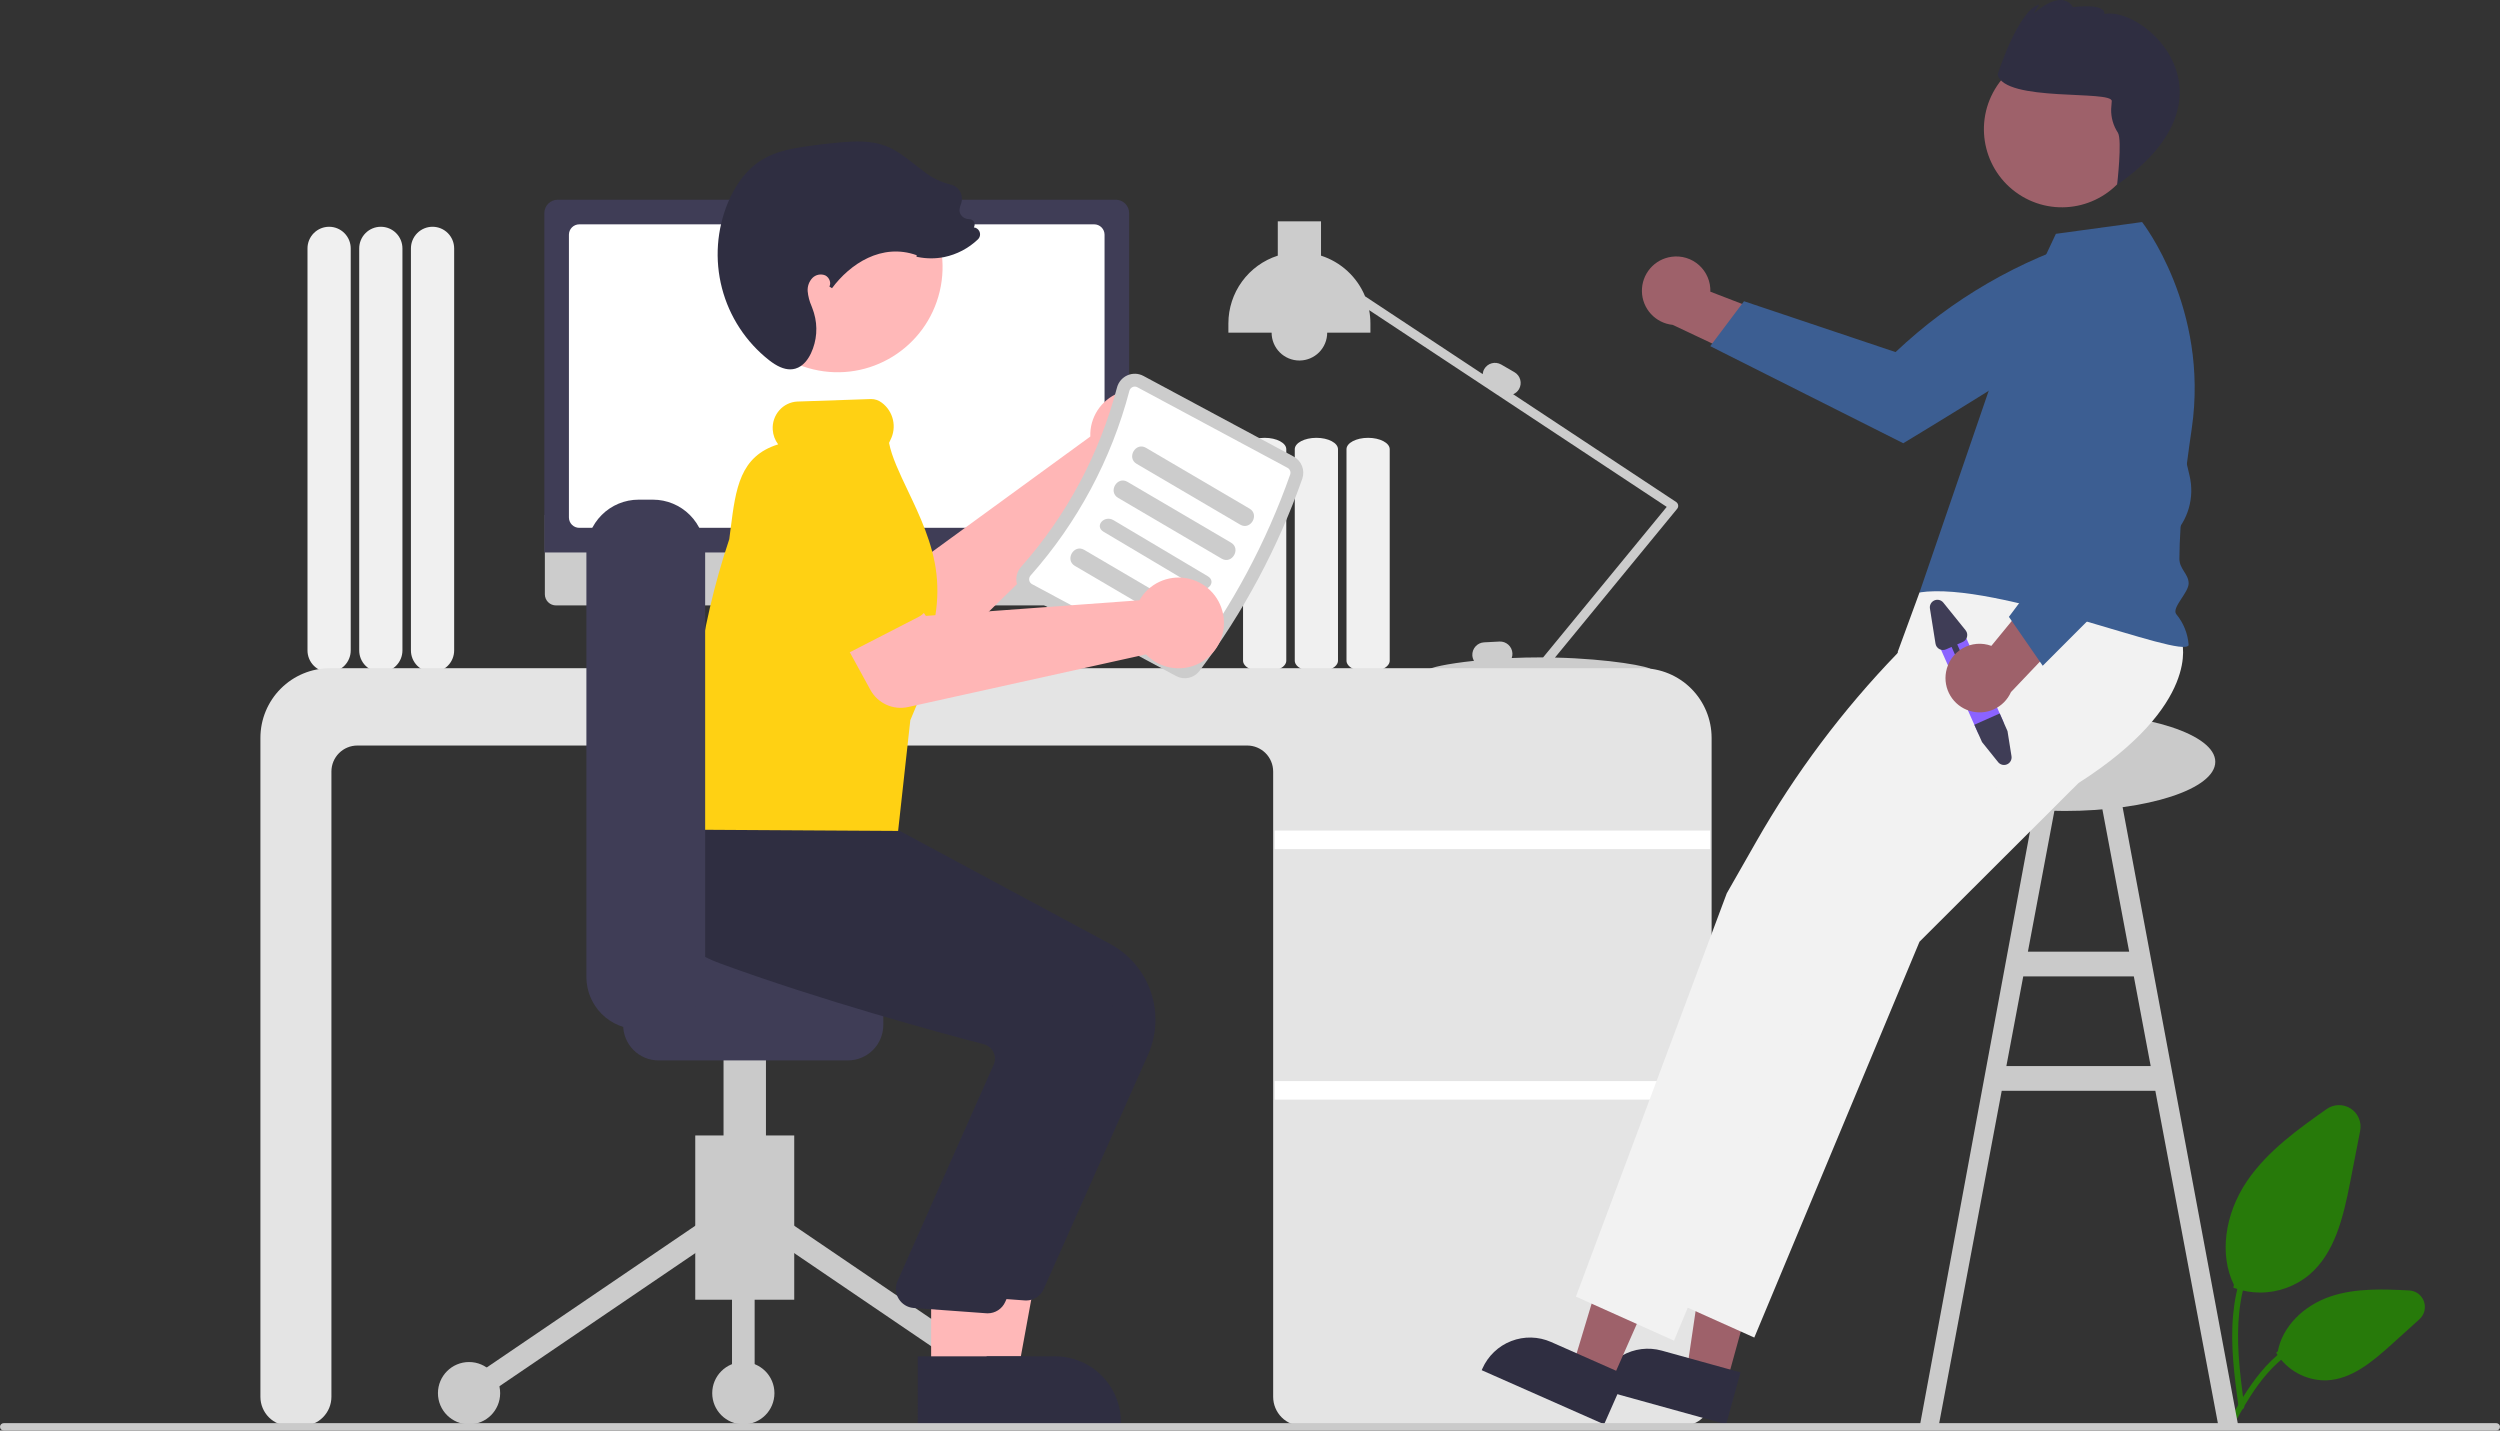<svg viewBox="0 0 367 210" fill="none" xmlns="http://www.w3.org/2000/svg">
  <rect x="0" y="0" width="367" height="210" fill="#333333" stroke="none"/>
  <g clip-path="url(#clip0_165_178)">
  <path d="M60.325 95.484V36.467C60.325 35.624 60.659 34.816 61.254 34.22C61.849 33.624 62.656 33.289 63.497 33.289C64.339 33.289 65.146 33.624 65.741 34.22C66.336 34.816 66.67 35.624 66.67 36.467V95.484C66.67 96.327 66.336 97.135 65.741 97.731C65.146 98.327 64.339 98.662 63.497 98.662C62.656 98.662 61.849 98.327 61.254 97.731C60.659 97.135 60.325 96.327 60.325 95.484Z" fill="#F0F0F0"/>
  <path d="M52.732 95.484V36.467C52.732 35.624 53.066 34.816 53.661 34.22C54.257 33.624 55.064 33.289 55.905 33.289C56.747 33.289 57.554 33.624 58.149 34.22C58.744 34.816 59.078 35.624 59.078 36.467V95.484C59.078 96.327 58.744 97.135 58.149 97.731C57.554 98.327 56.747 98.662 55.905 98.662C55.064 98.662 54.257 98.327 53.661 97.731C53.066 97.135 52.732 96.327 52.732 95.484Z" fill="#F0F0F0"/>
  <path d="M45.14 95.484V36.467C45.14 35.624 45.474 34.816 46.069 34.22C46.664 33.624 47.471 33.289 48.313 33.289C49.154 33.289 49.961 33.624 50.556 34.22C51.151 34.816 51.486 35.624 51.486 36.467V95.484C51.486 96.327 51.151 97.135 50.556 97.731C49.961 98.327 49.154 98.662 48.313 98.662C47.471 98.662 46.664 98.327 46.069 97.731C45.474 97.135 45.14 96.327 45.14 95.484Z" fill="#F0F0F0"/>
  <path d="M331.789 189.746C330.511 189.747 329.242 189.527 328.04 189.095L327.854 189.028L327.94 188.617C325.786 184.258 326.539 178.287 329.867 173.378C332.894 168.915 337.496 165.67 341.555 162.807C342.071 162.444 342.683 162.244 343.312 162.232C343.942 162.219 344.561 162.396 345.09 162.739C345.619 163.083 346.033 163.576 346.279 164.157C346.526 164.738 346.593 165.379 346.472 165.998L345.021 173.459C343.973 178.841 342.726 183.935 339.03 187.111C336.999 188.813 334.436 189.746 331.789 189.746Z" fill="#277A0A"/>
  <path d="M341.296 202.638C339.89 202.63 338.508 202.27 337.276 201.591C336.044 200.912 335.001 199.935 334.242 198.75L334.137 198.586L334.388 198.364C335.037 194.815 338.092 191.652 342.194 190.292C345.923 189.056 350.038 189.258 353.667 189.436C354.147 189.459 354.608 189.625 354.994 189.911C355.38 190.198 355.672 190.593 355.833 191.046C355.994 191.498 356.018 191.989 355.9 192.455C355.783 192.922 355.53 193.342 355.173 193.665L351.09 197.356C348.123 200.038 345.164 202.459 341.595 202.632C341.495 202.636 341.396 202.638 341.296 202.638Z" fill="#277A0A"/>
  <path d="M328.625 206.584C328.023 202.087 327.403 197.533 327.825 192.988C328.201 188.951 329.404 185.009 331.852 181.776C333.146 180.069 334.728 178.602 336.526 177.44C336.993 177.138 337.423 177.896 336.958 178.197C333.841 180.224 331.443 183.186 330.108 186.659C328.617 190.543 328.377 194.777 328.634 198.902C328.79 201.397 329.119 203.876 329.451 206.351C329.478 206.462 329.462 206.579 329.407 206.679C329.351 206.779 329.26 206.854 329.152 206.89C329.097 206.905 329.04 206.908 328.984 206.901C328.928 206.894 328.874 206.875 328.825 206.847C328.776 206.818 328.734 206.78 328.699 206.735C328.665 206.69 328.64 206.639 328.625 206.584Z" fill="#277A0A"/>
  <path d="M326.922 209.169C329.824 203.911 333.19 198.068 339.205 196.2C340.875 195.683 342.63 195.498 344.371 195.654C344.919 195.703 344.783 196.568 344.235 196.52C341.31 196.274 338.392 197.064 335.99 198.753C333.666 200.374 331.855 202.626 330.323 205.015C329.385 206.478 328.544 208.003 327.704 209.526C327.435 210.013 326.65 209.662 326.922 209.169Z" fill="#277A0A"/>
  <path d="M325.615 209.092L328.546 209.159L310.877 114.624L307.947 115.177L312.561 139.701H297.697L302.31 115.177L299.38 114.624L281.859 209.159L284.642 209.092L293.853 160.13H316.404L325.615 209.092ZM294.536 156.498L297.013 143.332H313.244L315.721 156.498H294.536Z" fill="#CACACA"/>
  <path d="M197.665 96.99V65.944C197.665 65.023 199.088 64.273 200.837 64.273C202.587 64.273 204.01 65.023 204.01 65.944V96.99C204.01 97.912 202.587 98.662 200.837 98.662C199.088 98.662 197.665 97.912 197.665 96.99Z" fill="#F0F0F0"/>
  <path d="M190.072 96.99V65.944C190.072 65.023 191.496 64.273 193.245 64.273C194.995 64.273 196.418 65.023 196.418 65.944V96.99C196.418 97.912 194.995 98.662 193.245 98.662C191.496 98.662 190.072 97.912 190.072 96.99Z" fill="#F0F0F0"/>
  <path d="M182.48 96.99V65.944C182.48 65.023 183.903 64.273 185.653 64.273C187.403 64.273 188.826 65.023 188.826 65.944V96.99C188.826 97.912 187.403 98.662 185.653 98.662C183.903 98.662 182.48 97.912 182.48 96.99Z" fill="#F0F0F0"/>
  <path d="M246.352 74.159C246.338 74.065 246.304 73.974 246.253 73.894C246.202 73.814 246.134 73.745 246.055 73.692L222.134 57.876C222.495 57.725 222.796 57.461 222.993 57.123C223.232 56.706 223.296 56.21 223.172 55.746C223.047 55.281 222.745 54.884 222.329 54.642L220.367 53.507C219.95 53.268 219.455 53.204 218.991 53.328C218.527 53.453 218.131 53.756 217.89 54.172C217.759 54.401 217.681 54.655 217.66 54.918L200.394 43.501C199.814 42.094 198.934 40.831 197.817 39.8C196.7 38.768 195.372 37.993 193.925 37.529V32.495H187.579V37.529C185.474 38.203 183.637 39.53 182.334 41.318C181.03 43.105 180.327 45.262 180.327 47.476V48.838H186.673C186.673 49.922 187.103 50.961 187.868 51.727C188.633 52.493 189.67 52.924 190.752 52.924C191.834 52.924 192.872 52.493 193.637 51.727C194.402 50.961 194.832 49.922 194.832 48.838H201.177V47.476C201.177 46.823 201.115 46.172 200.994 45.53L244.675 74.412L226.53 96.507C226.389 96.507 226.249 96.506 226.107 96.506C224.66 96.506 223.257 96.54 221.92 96.599C222.001 96.374 222.036 96.136 222.024 95.898C221.997 95.418 221.782 94.967 221.425 94.645C221.068 94.323 220.599 94.155 220.119 94.179L217.856 94.297C217.376 94.324 216.926 94.539 216.605 94.897C216.283 95.254 216.116 95.725 216.139 96.205C216.156 96.489 216.24 96.765 216.385 97.01C212.383 97.436 209.79 98.023 209.79 98.321C209.79 98.811 216.753 98.345 225.469 98.323C225.509 98.436 225.579 98.537 225.67 98.615C225.762 98.692 225.873 98.744 225.991 98.765C226.109 98.786 226.231 98.775 226.344 98.733C226.456 98.691 226.556 98.62 226.632 98.527L226.8 98.323C235.49 98.347 242.425 98.81 242.425 98.321C242.425 97.861 236.26 96.715 228.271 96.531L246.205 74.693C246.266 74.619 246.31 74.534 246.335 74.442C246.36 74.35 246.366 74.253 246.352 74.159Z" fill="#CCCCCC"/>
  <path d="M247.006 209.319H191.156C190.028 209.318 188.946 208.868 188.148 208.069C187.35 207.269 186.901 206.186 186.9 205.055V113.254C186.898 112.243 186.497 111.275 185.784 110.561C185.071 109.847 184.104 109.445 183.096 109.444H52.457C51.448 109.445 50.481 109.847 49.768 110.561C49.055 111.275 48.654 112.243 48.653 113.254V205.055C48.651 206.185 48.203 207.269 47.404 208.069C46.606 208.868 45.524 209.318 44.396 209.319H42.485C41.356 209.318 40.274 208.868 39.476 208.069C38.678 207.269 38.229 206.186 38.228 205.055V108.309C38.231 105.601 39.306 103.005 41.218 101.09C43.13 99.175 45.722 98.097 48.426 98.094H241.065C243.769 98.098 246.361 99.175 248.273 101.09C250.185 103.005 251.261 105.601 251.264 108.309V205.055C251.262 206.186 250.813 207.269 250.015 208.069C249.217 208.868 248.135 209.318 247.006 209.319Z" fill="#E4E4E4"/>
  <path d="M251.037 121.928H187.126V124.652H251.037V121.928Z" fill="white"/>
  <path d="M251.037 158.7H187.126V161.424H251.037V158.7Z" fill="white"/>
  <path d="M134.222 97.646L132.385 96.871L131.125 87.649H114.345L112.979 96.834L111.336 97.657C111.258 97.696 111.194 97.761 111.157 97.841C111.12 97.921 111.111 98.01 111.131 98.096C111.151 98.182 111.2 98.258 111.269 98.313C111.337 98.367 111.423 98.397 111.511 98.397H134.071C134.161 98.397 134.248 98.366 134.318 98.309C134.388 98.252 134.436 98.172 134.453 98.084C134.471 97.995 134.458 97.903 134.416 97.824C134.374 97.744 134.305 97.681 134.222 97.646Z" fill="#E6E6E6"/>
  <path d="M164.042 88.876H81.613C81.181 88.875 80.766 88.702 80.461 88.396C80.155 88.089 79.984 87.674 79.984 87.24V75.599H165.671V87.24C165.671 87.674 165.5 88.089 165.194 88.396C164.889 88.702 164.474 88.875 164.042 88.876Z" fill="#CCCCCC"/>
  <path d="M165.757 81.101H79.909V31.288C79.909 30.766 80.117 30.264 80.486 29.895C80.855 29.525 81.355 29.317 81.877 29.317H163.789C164.31 29.317 164.811 29.525 165.18 29.895C165.549 30.264 165.757 30.766 165.757 31.288V81.101Z" fill="#3F3D56"/>
  <path d="M160.63 77.486H85.036C84.634 77.485 84.248 77.325 83.963 77.04C83.679 76.755 83.519 76.368 83.518 75.966V34.452C83.519 34.049 83.679 33.663 83.963 33.378C84.248 33.093 84.634 32.933 85.036 32.932H160.63C161.032 32.933 161.418 33.093 161.703 33.378C161.987 33.663 162.147 34.049 162.148 34.452V75.966C162.147 76.368 161.987 76.755 161.703 77.04C161.418 77.325 161.032 77.485 160.63 77.486Z" fill="white"/>
  <path d="M245.372 37.698C246.095 37.593 246.832 37.649 247.531 37.861C248.231 38.073 248.875 38.436 249.419 38.924C249.963 39.412 250.394 40.014 250.681 40.687C250.968 41.36 251.104 42.088 251.079 42.819L267.653 49.209L260.144 54.582L245.557 47.691C244.333 47.568 243.196 47 242.362 46.094C241.528 45.189 241.055 44.008 241.033 42.776C241.01 41.544 241.439 40.347 242.239 39.411C243.039 38.475 244.153 37.865 245.372 37.698Z" fill="#9E616A"/>
  <path d="M308.303 34.561L311.106 39.667C310.429 42.905 308.678 45.819 306.137 47.934C301.845 51.56 279.398 65.066 279.398 65.066L251.061 50.817L256.018 44.22L278.266 51.687C286.519 43.882 296.478 38.115 307.349 34.847L308.303 34.561Z" fill="#3C5E92"/>
  <path d="M303.089 119.049C315.303 119.049 325.204 115.817 325.204 111.831C325.204 107.845 315.303 104.614 303.089 104.614C290.875 104.614 280.974 107.845 280.974 111.831C280.974 115.817 290.875 119.049 303.089 119.049Z" fill="#CACACA"/>
  <path d="M253.475 202.976L247.603 201.35L251.069 177.889L259.737 180.29L253.475 202.976Z" fill="#9E616A"/>
  <path d="M253.399 209.092L234.464 203.849L234.53 203.61C235.07 201.652 236.365 199.989 238.129 198.988C239.893 197.986 241.983 197.727 243.937 198.268L243.938 198.268L255.503 201.47L253.399 209.092Z" fill="#2F2E41"/>
  <path d="M236.449 203.052L230.875 200.587L237.715 177.883L245.941 181.52L236.449 203.052Z" fill="#9E616A"/>
  <path d="M235.484 209.092L217.513 201.144L217.613 200.916C218.433 199.058 219.955 197.602 221.846 196.869C223.737 196.135 225.842 196.183 227.697 197.004L227.697 197.004L238.674 201.858L235.484 209.092Z" fill="#2F2E41"/>
  <path d="M320.3 94.185C320.3 94.185 323.254 103.353 305.129 114.946L281.785 138.243L257.53 196.355L243.129 189.889L245.954 182.339L247.849 177.272L248.818 174.68L249.858 171.901L265.274 130.686L278.224 107.977L278.6 95.654L281.785 86.968L304.894 78.755L320.3 94.185Z" fill="#F2F2F2"/>
  <path d="M308.515 94.639C308.515 94.639 311.469 103.807 293.344 115.4L270 138.697L245.744 196.809L231.344 190.343L234.169 182.793L236.064 177.726L237.033 175.134L238.073 172.356L253.489 131.14L257.825 123.537C263.545 113.506 270.496 104.231 278.515 95.928L282.766 91.527L283.219 84.717L293.109 79.209L308.515 94.639Z" fill="#F2F2F2"/>
  <path d="M294.551 49.761L301.803 34.326L314.459 32.597C314.459 32.597 324.341 45.207 321.747 62.926C320.774 69.571 319.981 76.187 319.934 81.993C319.921 83.539 321.271 84.228 321.294 85.625C321.316 86.997 318.736 89.233 319.481 90.165C320.546 91.45 321.18 93.038 321.294 94.705C320.395 96.846 293.211 85.247 281.785 86.968L294.551 49.761Z" fill="#3C5E92"/>
  <path d="M312.526 24.826C315.757 19.383 313.97 12.348 308.536 9.112C303.101 5.877 296.077 7.666 292.847 13.109C289.616 18.552 291.403 25.587 296.837 28.823C302.272 32.058 309.296 30.269 312.526 24.826Z" fill="#9E616A"/>
  <path d="M310.005 14.851C309.983 15.153 309.953 15.552 309.918 16.004C309.882 17.242 310.23 18.46 310.914 19.491C311.555 20.576 310.791 27.127 310.791 27.127C329.542 14.036 314.726 0.884 308.93 2.053C309.051 0.388 304.324 1.048 304.324 1.048C302.523 -1.761 298.576 1.968 298.576 1.968L299.338 0.684C296.273 1.465 293.244 10.951 293.244 10.951C294.283 15.043 310.126 13.186 310.005 14.851Z" fill="#2F2E41"/>
  <path d="M288.31 92.913L294.019 105.772C294.157 106.08 294.216 106.417 294.191 106.754C294.166 107.09 294.057 107.415 293.875 107.699C293.661 108.038 293.351 108.306 292.985 108.469C292.618 108.632 292.212 108.683 291.817 108.615C291.682 108.595 291.551 108.559 291.424 108.51C290.919 108.315 290.512 107.927 290.292 107.432L284.582 94.573C284.474 94.328 284.414 94.064 284.407 93.796C284.4 93.528 284.446 93.261 284.542 93.01C284.736 92.504 285.123 92.097 285.617 91.876C286.112 91.656 286.673 91.642 287.178 91.836C287.683 92.031 288.09 92.418 288.31 92.913Z" fill="#8B63FF"/>
  <path d="M293.559 104.735L294.703 107.33L295.288 111.01C295.326 111.252 295.284 111.5 295.167 111.716C295.051 111.932 294.866 112.103 294.642 112.202C294.418 112.302 294.168 112.325 293.93 112.267C293.692 112.209 293.479 112.075 293.326 111.884L290.959 108.934L289.832 106.395L293.559 104.735Z" fill="#3F3D56"/>
  <path d="M283.314 89.335L284.132 94.484C284.159 94.652 284.224 94.812 284.322 94.952C284.42 95.091 284.55 95.206 284.699 95.287C284.849 95.369 285.016 95.414 285.186 95.421C285.356 95.428 285.526 95.395 285.681 95.326L286.492 94.965L288.058 98.49C288.107 98.6 288.197 98.686 288.31 98.729C288.422 98.772 288.546 98.769 288.656 98.72C288.766 98.671 288.852 98.581 288.895 98.469C288.938 98.356 288.935 98.232 288.886 98.122L287.321 94.596L288.132 94.234C288.401 94.115 288.611 93.893 288.717 93.618C288.823 93.343 288.816 93.037 288.698 92.767C288.658 92.678 288.607 92.594 288.545 92.518L285.276 88.461C285.123 88.27 284.91 88.136 284.672 88.078C284.434 88.021 284.184 88.043 283.96 88.143C283.736 88.243 283.551 88.414 283.434 88.629C283.318 88.845 283.275 89.093 283.314 89.335Z" fill="#3F3D56"/>
  <path d="M285.682 98.627C285.811 97.907 286.096 97.224 286.517 96.626C286.937 96.028 287.484 95.529 288.118 95.165C288.752 94.802 289.458 94.582 290.186 94.521C290.914 94.46 291.647 94.56 292.332 94.813L303.603 81.068L306.332 89.897L295.211 101.597C294.709 102.722 293.814 103.623 292.693 104.131C291.572 104.639 290.304 104.717 289.13 104.351C287.955 103.985 286.956 103.2 286.32 102.145C285.685 101.09 285.458 99.839 285.682 98.627Z" fill="#9E616A"/>
  <path d="M299.872 97.734L294.907 90.552L309.004 71.728L301.742 56.143L302.271 37.605L308.271 36.495L308.346 36.532C311.263 38.214 313.518 40.845 314.737 43.988C316.234 47.736 319.575 61.806 321.434 69.86C321.799 71.421 321.759 73.049 321.318 74.59C320.877 76.13 320.049 77.532 318.914 78.662L299.872 97.734Z" fill="#3C5E92"/>
  <path d="M160.101 63.033C160.059 63.382 160.045 63.733 160.059 64.084L134.643 82.604L127.661 79.509L121.62 89.453L133.449 96.135C134.405 96.674 135.51 96.889 136.598 96.747C137.686 96.604 138.698 96.112 139.483 95.344L165.063 70.32C166.373 70.653 167.752 70.579 169.019 70.108C170.285 69.636 171.378 68.79 172.153 67.681C172.927 66.573 173.346 65.254 173.354 63.901C173.362 62.548 172.959 61.225 172.197 60.107C171.436 58.989 170.353 58.13 169.092 57.644C167.832 57.157 166.453 57.067 165.14 57.385C163.827 57.702 162.641 58.413 161.741 59.422C160.841 60.431 160.269 61.69 160.101 63.033Z" fill="#FFB6B6"/>
  <path d="M133.821 83.281L126.41 95.651C126.199 96.003 125.915 96.305 125.577 96.537C125.238 96.769 124.854 96.925 124.451 96.996C124.047 97.066 123.633 97.047 123.236 96.943C122.84 96.838 122.471 96.649 122.154 96.388L111.057 87.26C109.266 86.169 107.979 84.411 107.48 82.372C106.98 80.332 107.309 78.178 108.393 76.38C109.477 74.583 111.228 73.289 113.263 72.783C115.298 72.277 117.45 72.6 119.248 73.68L132.47 79.173C132.848 79.33 133.188 79.567 133.467 79.868C133.746 80.169 133.956 80.527 134.085 80.917C134.213 81.307 134.256 81.72 134.21 82.128C134.165 82.535 134.032 82.929 133.821 83.281Z" fill="#8B63FF"/>
  <path d="M102.064 190.799H116.593V166.686H102.064V190.799Z" fill="#CACACA"/>
  <path d="M115.864 179.445L114 182.198L148.868 205.895L150.733 203.143L115.864 179.445Z" fill="#CACACA"/>
  <path d="M102.792 179.445L67.924 203.143L69.789 205.895L104.657 182.198L102.792 179.445Z" fill="#CACACA"/>
  <path d="M149.8 209.092C152.322 209.092 154.366 207.044 154.366 204.519C154.366 201.993 152.322 199.946 149.8 199.946C147.278 199.946 145.234 201.993 145.234 204.519C145.234 207.044 147.278 209.092 149.8 209.092Z" fill="#CACACA"/>
  <path d="M109.121 209.092C111.643 209.092 113.687 207.044 113.687 204.519C113.687 201.993 111.643 199.946 109.121 199.946C106.599 199.946 104.555 201.993 104.555 204.519C104.555 207.044 106.599 209.092 109.121 209.092Z" fill="#CACACA"/>
  <path d="M68.857 209.092C71.378 209.092 73.423 207.044 73.423 204.519C73.423 201.993 71.378 199.946 68.857 199.946C66.335 199.946 64.29 201.993 64.29 204.519C64.29 207.044 66.335 209.092 68.857 209.092Z" fill="#CACACA"/>
  <path d="M110.781 180.821H107.46V204.519H110.781V180.821Z" fill="#CACACA"/>
  <path d="M106.215 177.495H112.442V145.483H106.215V177.495Z" fill="#CACACA"/>
  <path d="M91.479 150.472V142.988C91.481 141.611 92.028 140.29 93.001 139.315C93.973 138.341 95.292 137.793 96.668 137.792H124.479C125.855 137.793 127.174 138.341 128.147 139.315C129.119 140.29 129.666 141.611 129.668 142.988V150.472C129.666 151.85 129.119 153.171 128.147 154.145C127.174 155.119 125.855 155.667 124.479 155.669H96.668C95.292 155.667 93.973 155.119 93.001 154.145C92.028 153.171 91.481 151.85 91.479 150.472Z" fill="#3F3D56"/>
  <path d="M141.71 201.625L149.401 201.624L153.061 181.644L141.709 181.645L141.71 201.625Z" fill="#FFB8B8"/>
  <path d="M139.749 209.092L164.549 209.091V208.777C164.549 207.507 164.3 206.25 163.814 205.077C163.329 203.904 162.618 202.838 161.722 201.941C160.826 201.043 159.762 200.331 158.59 199.845C157.419 199.359 156.164 199.109 154.896 199.109H154.895L139.748 199.109L139.749 209.092Z" fill="#2F2E41"/>
  <path d="M153.214 189.235L168.548 154.796C169.828 151.893 169.97 148.614 168.944 145.612C167.919 142.609 165.802 140.104 163.015 138.594L129.756 120.731L114.579 119.438L100.579 118.164L100.478 118.335C100.349 118.553 97.339 123.761 99.374 129.471C100.917 133.802 104.932 137.185 111.306 139.526C126.184 144.989 143.37 149.659 150.069 151.413C150.365 151.489 150.642 151.627 150.881 151.817C151.12 152.008 151.316 152.247 151.456 152.519C151.597 152.788 151.68 153.083 151.702 153.385C151.723 153.688 151.681 153.992 151.579 154.277L137.334 186.333C137.185 186.74 137.132 187.175 137.177 187.606C137.223 188.036 137.367 188.45 137.598 188.816C137.829 189.182 138.141 189.491 138.509 189.717C138.878 189.943 139.293 190.082 139.724 190.122L150.368 190.898C150.459 190.906 150.549 190.911 150.638 190.911C151.183 190.911 151.717 190.752 152.174 190.455C152.631 190.157 152.992 189.734 153.214 189.235Z" fill="#2F2E41"/>
  <path d="M136.691 201.625L144.382 201.624L148.042 181.644L136.69 181.645L136.691 201.625Z" fill="#FFB8B8"/>
  <path d="M134.73 209.092L159.53 209.091V208.777C159.53 207.507 159.281 206.25 158.795 205.077C158.31 203.904 157.599 202.838 156.703 201.941C155.807 201.043 154.743 200.331 153.571 199.845C152.4 199.359 151.145 199.109 149.877 199.109H149.876L134.729 199.109L134.73 209.092Z" fill="#2F2E41"/>
  <path d="M147.568 191.12L162.901 156.681C164.182 153.778 164.323 150.499 163.298 147.497C162.273 144.494 160.156 141.989 157.369 140.479L124.109 122.616L108.932 121.323L97.967 120.371L97.969 120.22C97.84 120.438 94.829 125.646 96.864 131.356C98.407 135.687 99.285 139.07 105.659 141.411C120.537 146.874 137.724 151.544 144.423 153.298C144.719 153.374 144.995 153.511 145.234 153.702C145.474 153.893 145.67 154.132 145.81 154.404C145.951 154.672 146.034 154.967 146.055 155.27C146.076 155.573 146.035 155.877 145.933 156.162L131.687 188.218C131.539 188.625 131.485 189.06 131.531 189.49C131.577 189.921 131.721 190.335 131.951 190.701C132.182 191.067 132.494 191.375 132.863 191.602C133.231 191.828 133.647 191.967 134.077 192.007L144.722 192.783C144.812 192.791 144.902 192.796 144.992 192.796C145.537 192.796 146.07 192.637 146.527 192.34C146.985 192.042 147.346 191.619 147.568 191.12Z" fill="#2F2E41"/>
  <path d="M137.949 42.782C139.918 34.49 134.803 26.169 126.523 24.197C118.244 22.225 109.936 27.349 107.967 35.641C105.998 43.933 111.114 52.254 119.393 54.226C127.672 56.198 135.98 51.075 137.949 42.782Z" fill="#FFB8B8"/>
  <path d="M176.073 98.507C182.517 89.923 187.611 80.401 191.178 70.274C191.384 69.668 191.37 69.008 191.136 68.412C190.903 67.816 190.466 67.323 189.903 67.019L167.854 55.186C167.497 54.993 167.101 54.884 166.696 54.868C166.291 54.852 165.887 54.928 165.516 55.091C165.138 55.256 164.803 55.504 164.535 55.818C164.268 56.132 164.075 56.504 163.972 56.903C161.406 66.663 156.582 75.68 149.89 83.226C149.615 83.533 149.413 83.899 149.3 84.296C149.187 84.693 149.166 85.111 149.239 85.517C149.309 85.917 149.469 86.296 149.707 86.624C149.945 86.953 150.255 87.223 150.612 87.413L172.662 99.247C173.226 99.548 173.878 99.639 174.503 99.503C175.128 99.368 175.684 99.015 176.073 98.507Z" fill="#CCCCCC"/>
  <path d="M174.569 97.374C174.45 97.523 174.284 97.625 174.098 97.663C173.912 97.702 173.719 97.674 173.551 97.585L151.502 85.752C151.394 85.696 151.302 85.616 151.231 85.518C151.16 85.42 151.112 85.307 151.092 85.188C151.069 85.062 151.076 84.933 151.111 84.81C151.146 84.687 151.21 84.573 151.296 84.479C158.185 76.711 163.151 67.428 165.793 57.381C165.823 57.257 165.882 57.142 165.965 57.044C166.047 56.947 166.151 56.869 166.268 56.819C166.379 56.769 166.499 56.746 166.62 56.751C166.741 56.756 166.859 56.789 166.965 56.848L189.014 68.681C189.181 68.771 189.311 68.917 189.382 69.093C189.453 69.27 189.46 69.465 189.403 69.646C185.899 79.593 180.897 88.944 174.569 97.374Z" fill="white"/>
  <path d="M166.855 68.09L182.063 77.018C183.576 77.906 184.946 75.553 183.435 74.666L168.227 65.738C166.714 64.85 165.344 67.203 166.855 68.09Z" fill="#CCCCCC"/>
  <path d="M164.135 73.084L179.343 82.012C180.856 82.9 182.227 80.547 180.716 79.66L165.508 70.732C163.995 69.844 162.624 72.197 164.135 73.084Z" fill="#CCCCCC"/>
  <path d="M161.998 78.058L175.829 86.282C177.205 87.1 178.677 85.409 177.303 84.592L163.472 76.368C162.096 75.55 160.624 77.241 161.998 78.058Z" fill="#CCCCCC"/>
  <path d="M157.789 83.071L172.997 91.999C174.51 92.888 175.881 90.534 174.37 89.647L159.162 80.719C157.649 79.831 156.278 82.184 157.789 83.071Z" fill="#CCCCCC"/>
  <path d="M131.843 121.981L101.35 121.799L101.342 121.581C100.76 106.258 102.63 92.377 107.058 79.146C107.121 78.651 107.188 78.121 107.255 77.602C108.011 71.682 108.612 66.983 114.232 65.232C113.763 64.609 113.487 63.862 113.438 63.083C113.402 62.566 113.47 62.046 113.637 61.555C113.804 61.064 114.066 60.611 114.41 60.223C114.738 59.848 115.138 59.542 115.586 59.324C116.033 59.105 116.52 58.977 117.017 58.949L127.871 58.579C128.441 58.575 128.996 58.763 129.447 59.114C130.273 59.729 130.854 60.618 131.085 61.623C131.316 62.627 131.183 63.681 130.709 64.597C130.581 64.852 130.532 64.968 130.513 65.018C130.899 67.043 132.044 69.448 133.255 71.993C134.99 75.637 136.956 79.768 137.462 84.186C137.735 86.572 137.621 88.986 137.126 91.336C136.899 92.602 136.847 93.893 136.971 95.174C137.07 97.072 137.164 98.864 136.092 100.598C135.819 101.068 135.507 101.569 135.14 102.124L133.633 105.732L131.843 121.981Z" fill="#FFD113"/>
  <path d="M86.083 143.426V81.021C86.085 78.988 86.893 77.038 88.329 75.6C89.764 74.162 91.711 73.353 93.741 73.351H95.859C97.889 73.353 99.836 74.162 101.272 75.6C102.707 77.038 103.515 78.988 103.517 81.021V143.426C103.515 145.459 102.707 147.409 101.272 148.847C99.836 150.284 97.889 151.093 95.859 151.096H93.741C91.711 151.093 89.764 150.284 88.329 148.847C86.893 147.409 86.085 145.459 86.083 143.426Z" fill="#3F3D56"/>
  <path d="M167.854 87.249C167.636 87.524 167.439 87.815 167.265 88.121L135.918 90.413L131.619 84.093L121.248 89.345L127.773 101.274C128.3 102.238 129.125 103.004 130.125 103.458C131.124 103.913 132.243 104.03 133.314 103.793L168.229 96.062C169.166 97.037 170.376 97.704 171.7 97.973C173.024 98.242 174.399 98.101 175.641 97.569C176.883 97.037 177.934 96.139 178.654 94.994C179.374 93.849 179.728 92.511 179.671 91.16C179.613 89.808 179.146 88.505 178.332 87.426C177.517 86.346 176.394 85.541 175.111 85.116C173.828 84.692 172.447 84.669 171.151 85.05C169.854 85.431 168.705 86.198 167.854 87.249Z" fill="#FFB6B6"/>
  <path d="M134.864 90.553L122.049 97.141C121.684 97.329 121.284 97.435 120.874 97.454C120.465 97.472 120.056 97.402 119.677 97.248C119.297 97.094 118.954 96.859 118.673 96.561C118.392 96.263 118.178 95.907 118.046 95.518L113.432 81.898C112.485 80.028 112.317 77.859 112.963 75.866C113.609 73.872 115.018 72.216 116.88 71.259C111.2 74.179 123.03 65.884 127.545 74.695L135.88 86.35C136.119 86.684 136.283 87.065 136.361 87.468C136.439 87.871 136.429 88.286 136.333 88.685C136.236 89.084 136.055 89.457 135.802 89.78C135.548 90.102 135.228 90.366 134.864 90.553Z" fill="#FFD113"/>
  <path d="M115.997 54.222C115.07 54.222 114.047 53.775 112.893 52.868C109.498 50.197 107.071 46.486 105.985 42.301C104.899 38.117 105.213 33.691 106.88 29.703C107.719 27.696 109.288 24.968 111.999 23.37C113.947 22.221 116.236 21.806 118.229 21.507C119.954 21.248 121.7 21.042 123.42 20.895C125.475 20.719 127.848 20.601 130.013 21.424C131.599 22.028 132.949 23.094 134.255 24.125C134.71 24.485 135.181 24.857 135.652 25.201C136.794 26.093 138.111 26.734 139.517 27.081C139.814 27.142 140.094 27.267 140.339 27.447C140.583 27.626 140.786 27.856 140.934 28.12C141.086 28.39 141.177 28.688 141.203 28.996C141.229 29.303 141.189 29.613 141.086 29.904C140.882 30.476 140.698 30.991 141.07 31.55C141.208 31.747 141.392 31.907 141.606 32.016C141.819 32.125 142.057 32.18 142.297 32.176C142.423 32.174 142.548 32.204 142.661 32.262C142.773 32.321 142.869 32.407 142.94 32.512C143.011 32.617 143.057 32.737 143.071 32.863C143.086 32.988 143.07 33.116 143.024 33.234L142.964 33.388C143.124 33.403 143.277 33.456 143.411 33.544C143.546 33.631 143.657 33.75 143.735 33.89C143.851 34.089 143.896 34.323 143.862 34.551C143.828 34.779 143.718 34.989 143.549 35.147C142.174 36.457 140.459 37.356 138.6 37.74C137.328 37.99 136.019 37.987 134.748 37.732L134.543 37.692L134.568 37.465C129.426 35.628 124.785 38.745 122.139 42.309L121.757 42.067C121.822 41.934 121.861 41.789 121.869 41.642C121.877 41.493 121.856 41.345 121.805 41.206C121.752 41.039 121.666 40.884 121.553 40.75C121.44 40.616 121.301 40.505 121.146 40.425C120.83 40.295 120.484 40.261 120.15 40.328C119.815 40.395 119.508 40.559 119.267 40.8C119.022 41.058 118.832 41.364 118.711 41.699C118.591 42.034 118.541 42.391 118.565 42.746C118.634 43.499 118.826 44.236 119.132 44.928C119.256 45.259 119.385 45.601 119.49 45.946C120.075 47.905 119.919 50.012 119.051 51.863C118.651 52.708 117.926 53.785 116.75 54.119C116.505 54.188 116.252 54.223 115.997 54.222Z" fill="#2F2E41"/>
  <path d="M366.46 210H0.54C0.397 210 0.26 209.942 0.159 209.841C0.058 209.74 0.002 209.603 0.002 209.46C0.002 209.316 0.058 209.179 0.159 209.078C0.26 208.976 0.397 208.919 0.54 208.919H366.46C366.603 208.919 366.741 208.976 366.842 209.077C366.943 209.179 367 209.316 367 209.46C367 209.603 366.943 209.74 366.842 209.842C366.741 209.943 366.603 210 366.46 210Z" fill="#CACACA"/>
  </g>
  <defs>
  <clipPath id="clip0_165_178">
  <rect width="367" height="210" fill="white"/>
  </clipPath>
  </defs>
  </svg>
  